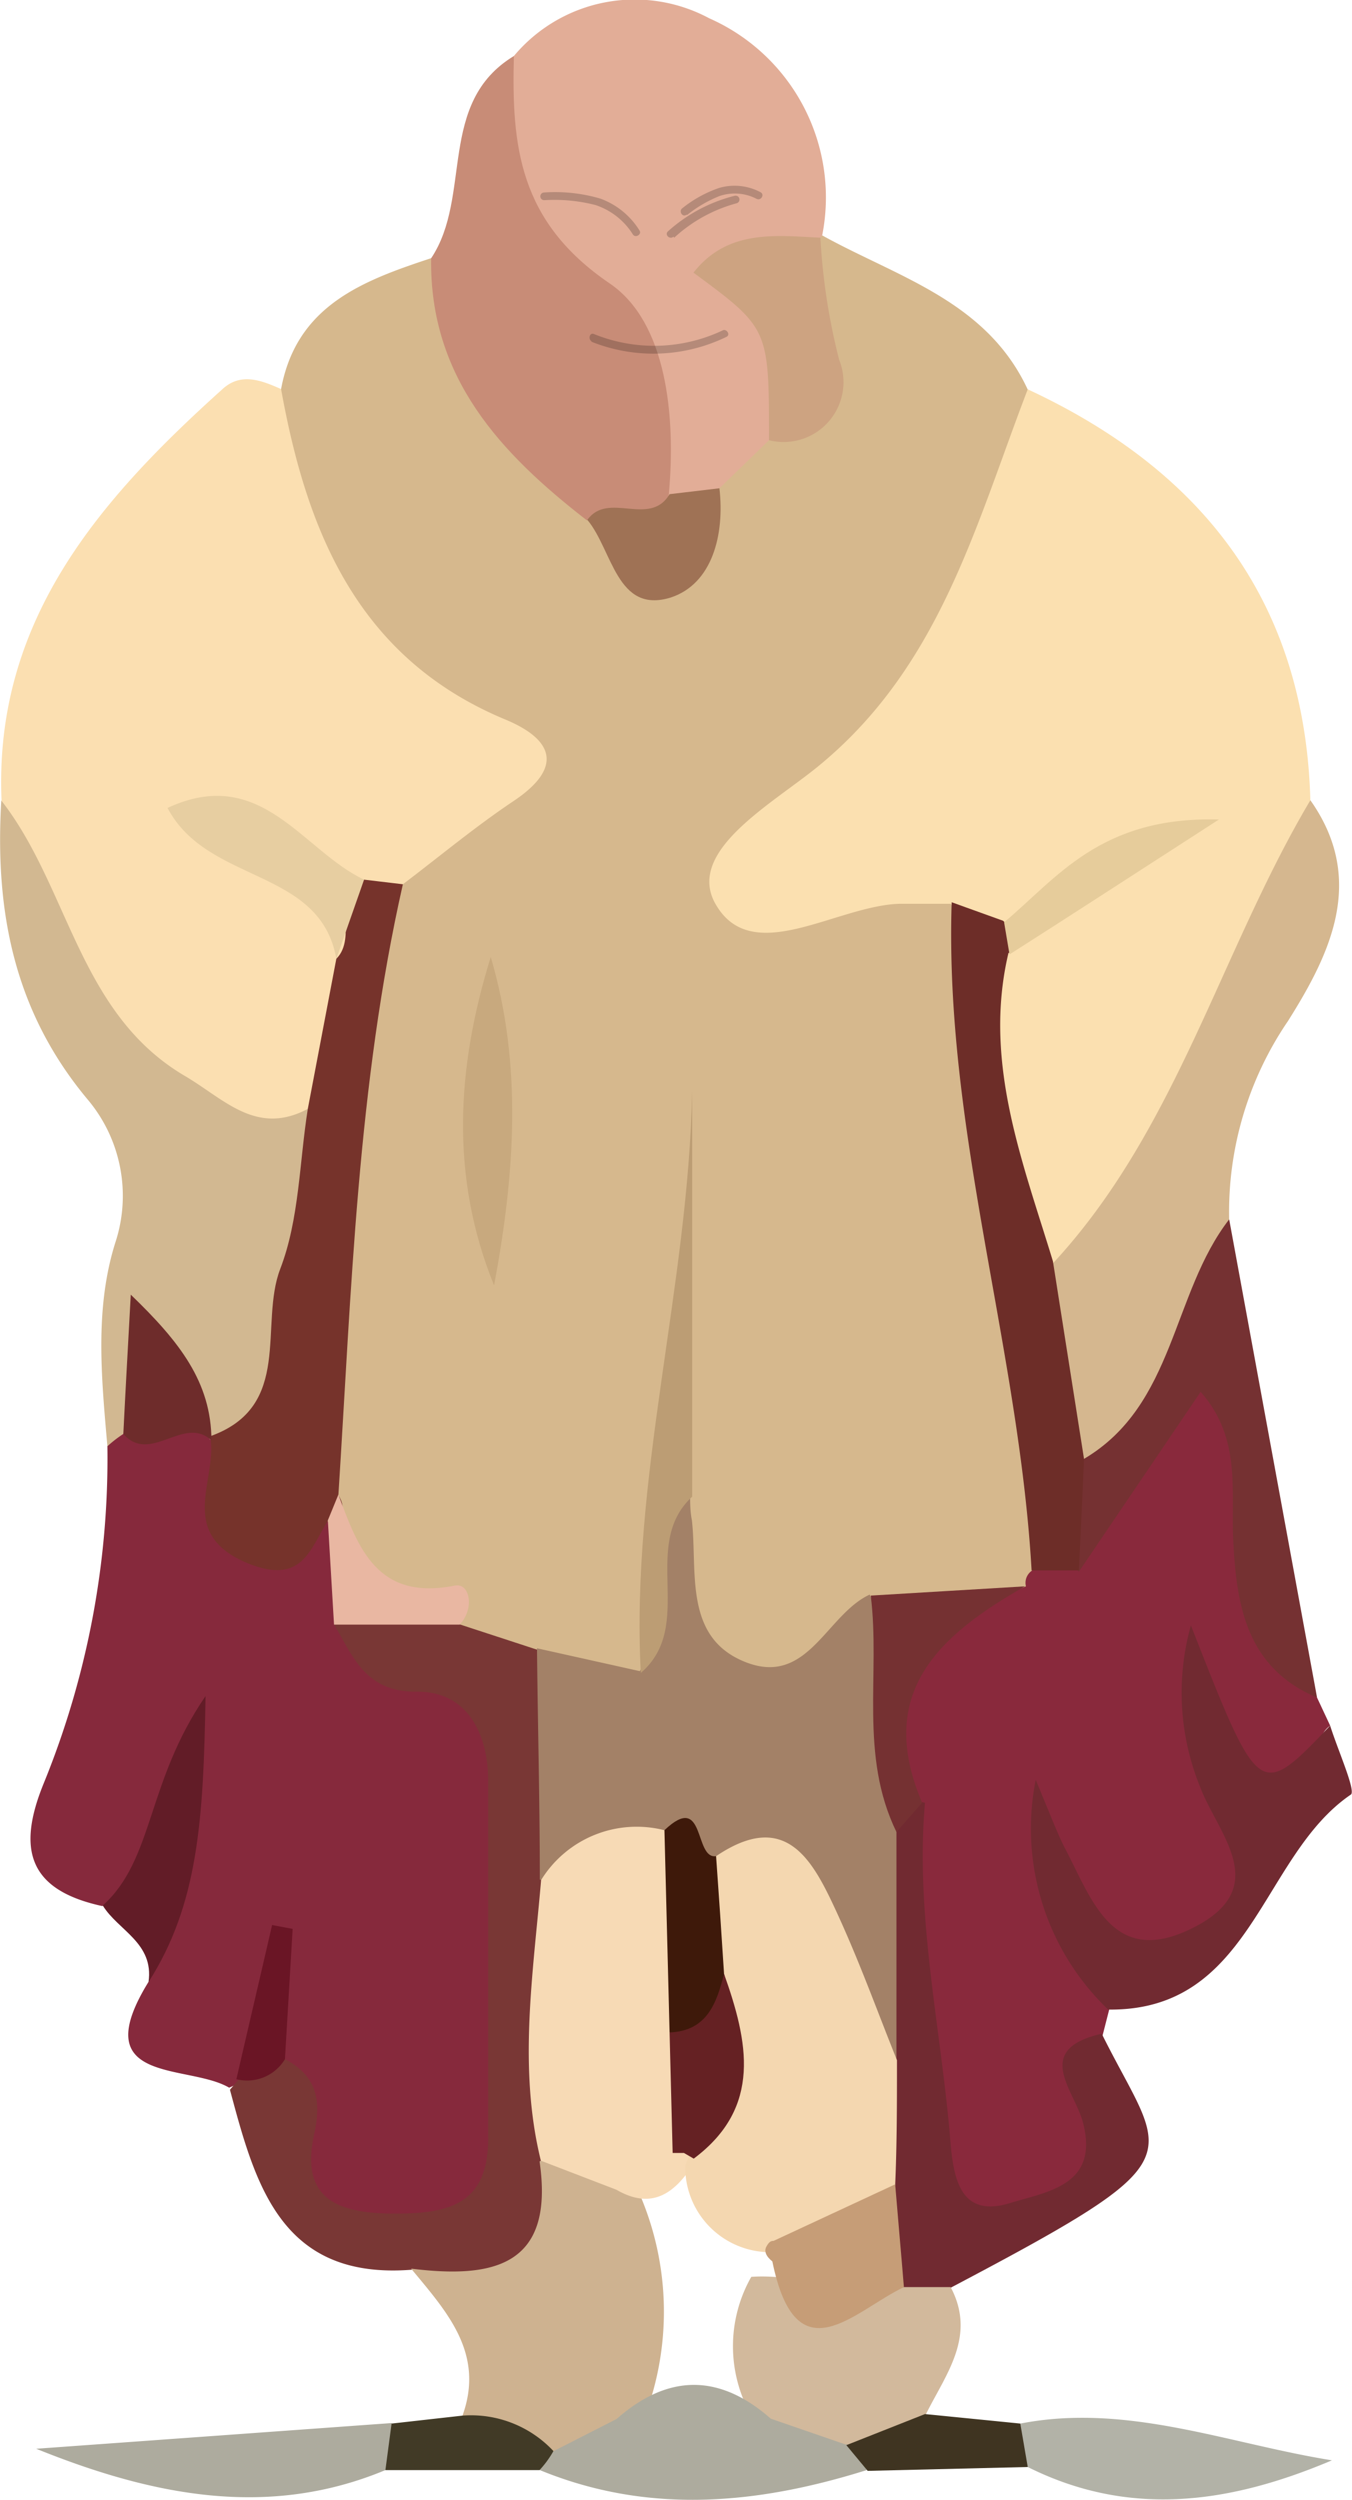 <svg xmlns="http://www.w3.org/2000/svg" viewBox="0 0 52.62 97.28"><defs><style>.cls-1{fill:#d6b88d;}.cls-2{fill:#fbe0b0;}.cls-3{fill:#fbdfb1;}.cls-4{fill:#86293c;}.cls-5{fill:#89293c;}.cls-6{fill:#e2ad97;}.cls-7{fill:#d2b891;}.cls-8{fill:#793735;}.cls-9{fill:#d5b78f;}.cls-10{fill:#c88c77;}.cls-11{fill:#712a31;}.cls-12{fill:#ceb290;}.cls-13{fill:#753132;}.cls-14{fill:#d2b99c;}.cls-15{fill:#adab9e;}.cls-16{fill:#b2b2a7;}.cls-17{fill:#621c27;}.cls-18{fill:#3f3421;}.cls-19{fill:#413a26;}.cls-20{fill:#a38167;}.cls-21{fill:#76332b;}.cls-22{fill:#6d2d28;}.cls-23{fill:#c8a97e;}.cls-24{fill:#bc9d74;}.cls-25{fill:#cda381;}.cls-26{fill:#9f7255;}.cls-27{fill:#e9b7a2;}.cls-28{fill:#e6cc9b;}.cls-29{fill:#e7cea1;}.cls-30{fill:#6e2c2b;}.cls-31{fill:#6a1525;}.cls-32{fill:#f7dab5;}.cls-33{fill:#f4d7b0;}.cls-34{fill:#c69d77;}.cls-35{fill:#3e190a;}.cls-36{fill:#652123;}.cls-37{opacity:0.2;}</style></defs><title>Asset 12</title><g id="Layer_2" data-name="Layer 2"><g id="Layer_1-2" data-name="Layer 1"><path class="cls-1" d="M32,9.16c2.94,1.63,6.4,2.55,8,6,1.29,5.28-1.74,9.13-4.42,13-1.29,1.88-3.24,3.26-4.91,5.52,2.62.82,5.74-.81,7.35,2.06,1.36,8.22,2.93,16.4,3.31,24.74a4,4,0,0,1-.6,1.53C39,64.26,36.13,63,34,64.11c-1.77,1.2-3.59,2.72-5.81,1.45-3.25-1.87-1.9-5.2-2.19-8,.75-4.56.45-9.15.48-13.05.27,6.26-.44,13.17-.69,20.09-1.13,1.8-2.77,1.53-4.44,1.12a6.5,6.5,0,0,1-3.56-1.2c-3.43-1.43-5.86-3.68-6.23-7.62,1.54-7.32-.18-15.08,3-22.17a3,3,0,0,1,.71-1.28c3.3-2.63,2.7-4.52-.46-7.11S8.92,20,10.94,15.14c.6-3.26,3.19-4.22,5.86-5.1,2.77,2.68,3.69,6.75,6.87,9.11,1.25,1.65,2.5,3.33,3.22-.33a5.75,5.75,0,0,1,2.26-2.5c3.51-1.31.47-4.88,2.32-6.77Z"/><path class="cls-2" d="M37,35.17l-2,0c-2.5.08-5.83,2.56-7.21-.1C26.77,33,30.26,31.17,32,29.69c4.62-3.87,6-9.34,8-14.54,6.8,3.16,10.79,8.26,11,16-.13,6.56-4.18,11.5-7.07,16.91a2.54,2.54,0,0,1-3.36,1.24c-2.4-3.38-2.35-7.3-2.46-11.19.57-2.17,3.16-2.22,4.07-3.86a8.69,8.69,0,0,1-3,2.11C38,36.83,37.56,35.94,37,35.17Z"/><path class="cls-3" d="M10.94,15.14c1,5.56,3,10.48,8.73,12.86,1.78.74,2.33,1.81.35,3.15-1.5,1-2.89,2.16-4.34,3.26a2.26,2.26,0,0,1-2,.51c-.74-.34-1.44-.75-1.41-.72A3.31,3.31,0,0,1,14,37.7a14.15,14.15,0,0,1-1.32,5.76c-4.05,1.76-8.23-.18-10.32-4.91a46.3,46.3,0,0,1-2.3-7.4c-.3-7,3.81-11.7,8.59-16C9.37,14.48,10.17,14.8,10.94,15.14Z"/><path class="cls-4" d="M8.92,81.24c-1.61-.95-5.64-.09-3.12-4.15,1-2.53-.19-5.38,1.17-7-.09,1.36-.34,3.45-3,4.08C1.14,73.55.64,72,1.7,69.4A33.49,33.49,0,0,0,4.18,56.28a2.13,2.13,0,0,1,.74-.86,2.67,2.67,0,0,1,3.38.13,4.67,4.67,0,0,1,.76,1c.29,2.74,3,2,4.41,3,0,1.22-.06,2.47.93,3.44C19,64.76,21.06,68,20.54,73c-.31,3.1,0,6.26-.08,9.39-.05,2.73-.68,4.93-4.13,4.84-3.1-.07-5.68-.59-5.38-4.6a2.83,2.83,0,0,0-.4-1.4,3.9,3.9,0,0,1-.19-2.41,5.28,5.28,0,0,1-.85,2.15Z"/><path class="cls-5" d="M39.93,61.73a.57.57,0,0,1,.22-.6,8.69,8.69,0,0,0,1.29-1.72,7.18,7.18,0,0,1,1.91-2.9c1.11-1.12,1.29-3.73,3.24-3.3,2.38.53,2,3.23,2.25,5.06.44,2.74-.17,5.73,2.42,7.79l.51,1.09c-1.18.85.51,3.48-1.89,3.39-2.18-.08-2.41-2.19-3-3.77.84,3,3.74,6.19.32,8.93-1.84,1.48-4.5,1.17-5.45-1.22.45.84,1.67,2,1.42,3.72l-.24.94c-.66,2.25,2,5.19-1.89,6.83-3.23,1.38-4.72,1.07-5.35-2.33a54,54,0,0,1-1.16-13.37C33.63,64.35,33.63,64.35,39.93,61.73Z"/><path class="cls-6" d="M29.93,17.13,28,19a1.93,1.93,0,0,1-1.92.85c-2.31-4-4.38-8.07-6.7-12A5,5,0,0,1,20,2.18,6.13,6.13,0,0,1,27.6.71,7.62,7.62,0,0,1,32,9.16l-.08.09c-.61.9-2.51,1-1.39,3C31.41,13.77,31.63,15.69,29.93,17.13Z"/><path class="cls-7" d="M4.8,55.8a4.68,4.68,0,0,0-.62.48c-.23-2.65-.5-5.33.3-7.9a5.82,5.82,0,0,0-1.09-5.62C.52,39.31-.2,35.41.05,31.15c2.64,3.38,3,8.27,7.13,10.71,1.54.9,2.79,2.36,4.8,1.29,1.7,4.05.51,7.93-.84,11.73-.43,1.19-1.4,2.38-3,1l.05.16C7.19,54.56,6.15,53,4.8,55.8Z"/><path class="cls-8" d="M11.09,80.13c1.23.64,1.43,1.59,1.14,2.91-.58,2.59,1,3.1,3.15,3.1S19,85.74,19,83.21c0-4.64,0-9.28,0-13.91,0-1.77-.77-3.49-2.78-3.47S13.74,64.45,13,63.21c1.64-.82,3.27-1.16,4.89,0l3.06,1c2.92,2.46,1.22,5.94,2,8.88.07,3.75.4,7.51-.36,11.23-1.07,5-1.31,5.16-6.53,4-5.12.42-6.12-3.3-7.11-7l.28-.33A2.84,2.84,0,0,1,11.09,80.13Z"/><path class="cls-9" d="M41,49.14c4.8-5.19,6.5-12.11,10-18,2.19,3.1.76,6-.87,8.59a13.18,13.18,0,0,0-2.29,7.75c-.14,3-1.79,5.49-3.13,8-.67,1.25-1.48,2.79-3.34,1.35C40.48,54.31,39,51.8,41,49.14Z"/><path class="cls-10" d="M20,2.18c-.09,3.5.19,6.44,3.73,8.85,2.21,1.5,2.58,5.14,2.3,8.21-.34,2.67-2,1-3.2,1-3.35-2.6-6.12-5.55-6.05-10.19C18.39,7.64,17,4,20,2.18Z"/><path class="cls-11" d="M43.13,78.2a9.75,9.75,0,0,1-2.82-8.94c.61,1.46.81,2,1.1,2.59,1.07,2,1.85,4.75,5,3.18s1-3.65.3-5.49a9.71,9.71,0,0,1-.36-6.29C49,70,49,70.06,51.77,67.15c.29.93,1,2.52.81,2.68C49.06,72.22,48.76,78.27,43.13,78.2Z"/><path class="cls-11" d="M36,70.15c-.39,4.49.65,8.87,1,13.3.13,1.45.45,2.85,2.31,2.28,1.45-.45,3.5-.68,2.83-3.17-.35-1.26-1.94-2.81.74-3.42,2.48,5,3.93,4.71-5.91,9.9a1.68,1.68,0,0,1-2.34.16c-1.16-1.13-1.12-2.61-1.19-4.06A15.7,15.7,0,0,1,33.19,80c.73-2.81-.15-5.77.7-8.58C34.36,70.6,34.89,69.92,36,70.15Z"/><path class="cls-12" d="M16,88.28c3.15.39,5.6-.06,5-4.17,1.68-1.06,2.8-.17,3.82,1.1a11.56,11.56,0,0,1,.3,8.76,3,3,0,0,1-2.67,2C21,95.36,19.15,95.45,18,94,18.88,91.56,17.37,89.94,16,88.28Z"/><path class="cls-13" d="M42.19,56.77c3.55-2.1,3.41-6.43,5.65-9.32l3.42,18.61C48.54,64.91,48.13,62.53,48,60c-.11-1.92.35-4-1.27-5.84l-4.74,7C41,59.61,40.68,58.15,42.19,56.77Z"/><path class="cls-14" d="M35.18,89,37,89c1,1.89-.16,3.35-.94,4.9-.69,1.34-2,1.6-3.29,2A4.22,4.22,0,0,1,29.24,94a5.47,5.47,0,0,1,0-5.4C31.23,88.46,33.16,89.41,35.18,89Z"/><path class="cls-15" d="M15,96.12c-4.56,1.9-9.06,1-13.59-.83l13.83-1A1.33,1.33,0,0,1,15,96.12Z"/><path class="cls-15" d="M30,94.12l2.9,1c.64,0,.67.58.83,1-4.24,1.33-8.48,1.74-12.72,0a.64.64,0,0,1,.54-.74L24,94.13C26,92.37,28,92.36,30,94.12Z"/><path class="cls-16" d="M39.71,94.31c4.16-.81,8.08.78,12.13,1.43C47.92,97.4,44,98,40,96A1.22,1.22,0,0,1,39.71,94.31Z"/><path class="cls-17" d="M4,74.15C6,72.35,5.69,69.37,8,66c-.08,4.82-.29,8.11-2.22,11.13C6,75.6,4.59,75.12,4,74.15Z"/><path class="cls-18" d="M39.71,94.31,40,96l-6.23.15-.83-1L36,93.94Z"/><path class="cls-19" d="M21.54,95.38a3.9,3.9,0,0,1-.54.74H15l.24-1.81L18,94A4.39,4.39,0,0,1,21.54,95.38Z"/><path class="cls-20" d="M34.89,71.29l0,8.88c-2.32.06-2.34-2-3-3.37a6.45,6.45,0,0,0-4.16-3.93c-1.29.92-.24-2.83-2-1-1.49.75-2.86,1.94-4.72,1.27,0-3-.08-6-.11-9l4,.89c1.06-1.61.29-3.41.53-5.11.12-.88-.11-2,1.43-1.75,0,.32,0,.64.07,1,.22,2-.33,4.56,2.09,5.51s3.14-1.85,4.83-2.63C35.12,65.06,34.62,68.22,34.89,71.29Z"/><path class="cls-21" d="M8.18,55.89c3.25-1.16,1.89-4.34,2.73-6.52.74-1.93.74-4.14,1.07-6.22l1.11-5.84c.85-.86-.24-2.39,1.08-3.08l1.51.18c-1.77,7.82-2,15.81-2.51,23.77.32.52.16.84-.41,1-.71,1.13-1,2.5-3.1,1.66C6.81,59.67,8.5,57.56,8.18,55.89Z"/><path class="cls-22" d="M42.19,56.77c-.06,1.44-.13,2.89-.2,4.34l-1.84,0c-.5-8.72-3.4-17.15-3.11-26l2,.72a1,1,0,0,1,.32.8c0,.3,0,.45-.11.45-1,4.23.54,8.09,1.73,12Z"/><path class="cls-23" d="M19.1,37.24c1.25,4.23.93,8.5.13,12.78C17.51,45.79,17.77,41.52,19.1,37.24Z"/><path class="cls-24" d="M26.94,58.24c-2.05,1.89.16,5-2,6.86-.4-7.61,1.85-15,2-22.65Z"/><path class="cls-25" d="M29.93,17.13c0-4.35,0-4.35-2.94-6.52,1.32-1.68,3.15-1.45,4.94-1.36A24.4,24.4,0,0,0,32.66,14,2.33,2.33,0,0,1,29.93,17.13Z"/><path class="cls-13" d="M34.89,71.29c-1.46-3-.62-6.14-1-9.2l6-.36c-3.3,1.88-5.84,4.11-4,8.42Z"/><path class="cls-26" d="M22.86,20.23c.81-1.13,2.43.3,3.2-1L28,19c.21,1.81-.28,3.72-1.89,4.25C24,23.91,23.84,21.4,22.86,20.23Z"/><path class="cls-27" d="M12.76,59.16l.41-1c.78,2.11,1.52,4.14,4.54,3.54.58-.11.77.9.18,1.52l-4.89,0Z"/><path class="cls-28" d="M39.29,37.14l-.21-1.25c2.06-1.72,3.74-4.13,8.36-4C44,34.11,41.66,35.63,39.29,37.14Z"/><path class="cls-29" d="M14.17,34.23l-1.08,3.08c-.63-3.56-5-2.89-6.57-5.87C10.17,29.74,11.78,33.11,14.17,34.23Z"/><path class="cls-30" d="M4.8,55.8c.08-1.62.17-3.23.29-5.42C7,52.22,8.22,53.79,8.23,56.05,7.15,55.05,5.86,57,4.8,55.8Z"/><path class="cls-31" d="M11.09,80.13a1.72,1.72,0,0,1-1.89.78c.46-2,.93-4,1.39-6l.8.15Z"/><path class="cls-32" d="M21.06,73.16a4.37,4.37,0,0,1,4.8-1.94c2.13,2.21,1.5,5,1.63,7.65,0,1.79.21,3.61-.5,5.34-.73,1.14-1.62,1.8-3,1l-2.94-1.13C20.16,80.46,20.75,76.81,21.06,73.16Z"/><path class="cls-33" d="M27.87,72.23c2.71-1.83,3.75.14,4.67,2.13s1.59,3.87,2.37,5.81c0,1.62,0,3.25-.07,4.87a4.78,4.78,0,0,1-4.94,2.6,3.31,3.31,0,0,1-3.23-3.39c1.18-2.52.91-5.11.37-7.72C27.08,75.05,26.71,73.49,27.87,72.23Z"/><path class="cls-34" d="M30.11,87.2,34.84,85c.11,1.33.23,2.65.34,4-1.94.92-4.19,3.55-5.12-1-.25-.2-.33-.4-.23-.58S30,87.2,30.11,87.2Z"/><path class="cls-35" d="M27.87,72.23c.11,1.53.21,3,.31,4.58.4,1.79.49,3.29-2.12,2.28l-.2-7.87C27.47,69.69,27,72.36,27.87,72.23Z"/><path class="cls-36" d="M26.06,79.09c1.46-.06,1.83-1.14,2.12-2.28C29.11,79.43,29.68,82,27,84l-.38-.22h-.44C26.14,82.23,26.1,80.66,26.06,79.09Z"/><g class="cls-37"><path d="M21.18,7.79a6.42,6.42,0,0,1,2,.19,2.73,2.73,0,0,1,1.45,1.14c.1.16.36,0,.26-.15a3,3,0,0,0-1.52-1.24,6.23,6.23,0,0,0-2.19-.24.15.15,0,0,0,0,.3Z"/></g><g class="cls-37"><path d="M26.75,8.36A4.93,4.93,0,0,1,28,7.63a1.84,1.84,0,0,1,1.45.11c.17.08.32-.17.15-.26A2.15,2.15,0,0,0,28,7.31a4.71,4.71,0,0,0-1.44.79c-.16.11,0,.37.15.26Z"/></g><g class="cls-37"><path d="M26.24,9.25a5.82,5.82,0,0,1,2.43-1.34.15.15,0,0,0-.08-.29A6.1,6.1,0,0,0,26,9c-.15.13.07.34.21.21Z"/></g><g class="cls-37"><path d="M23,13.29a6.5,6.5,0,0,0,5.27-.18c.18-.08,0-.34-.15-.25a6.23,6.23,0,0,1-5,.14c-.17-.08-.25.21-.08.29Z"/></g></g></g></svg>